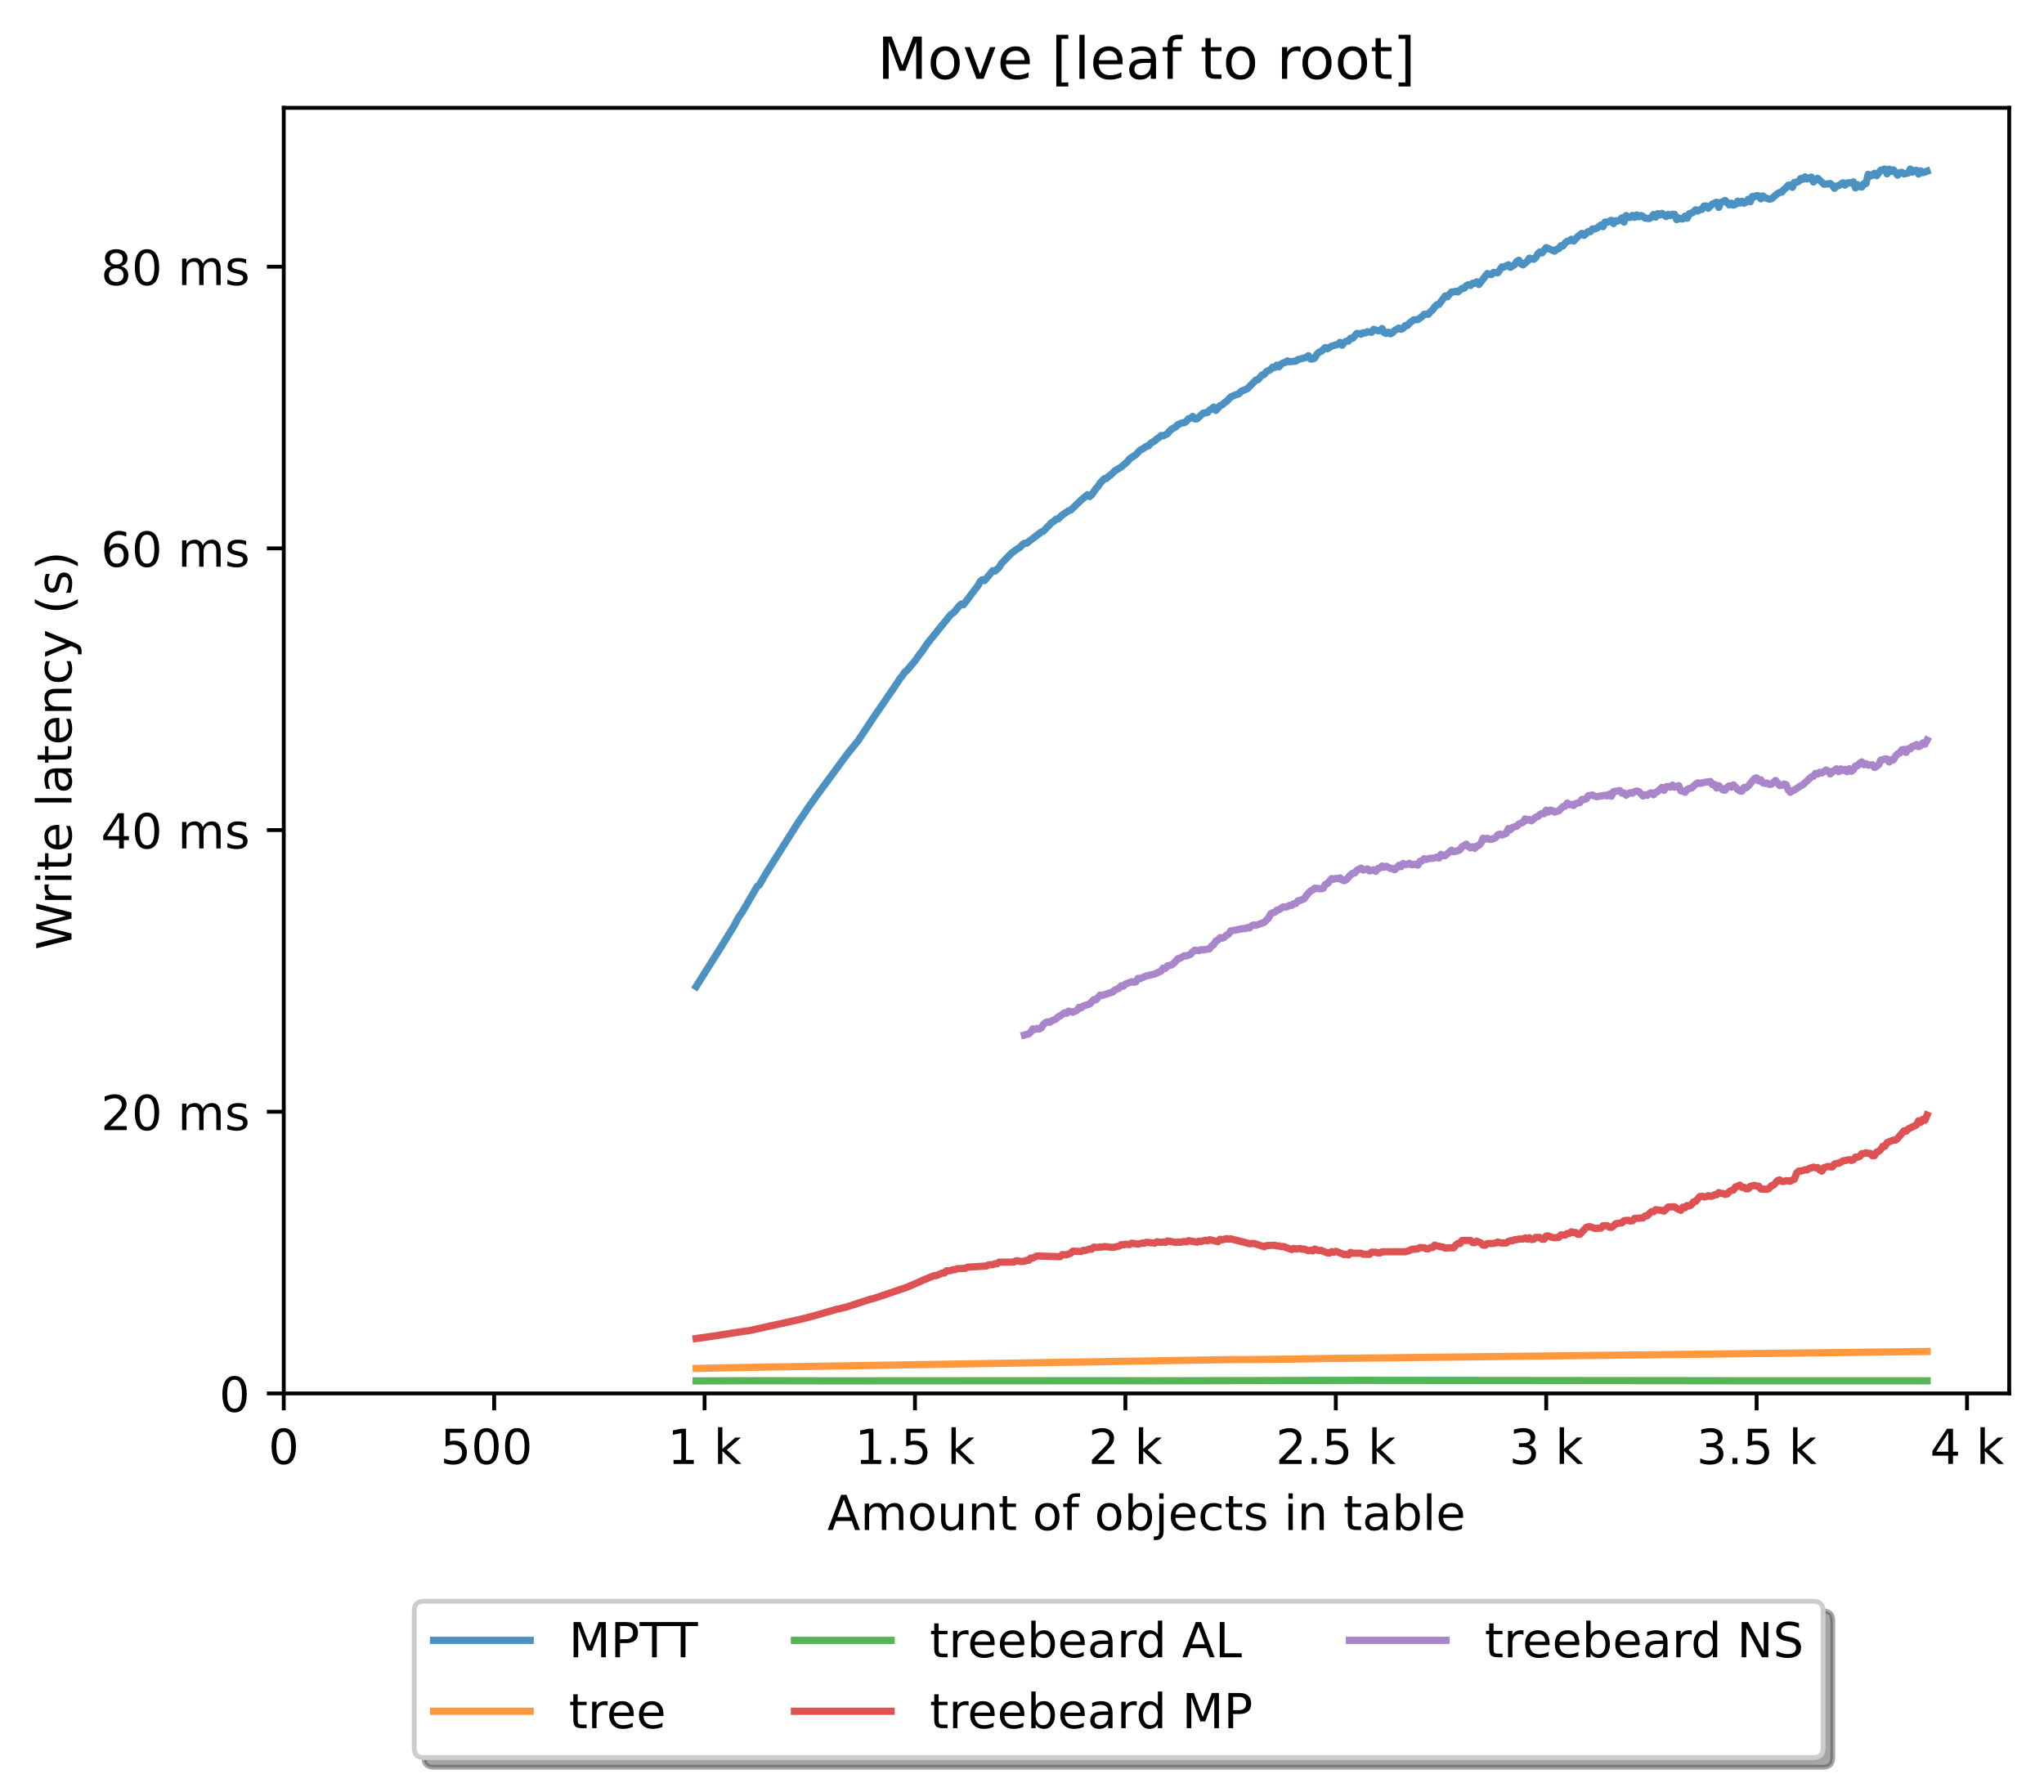<?xml version="1.0" encoding="utf-8" standalone="no"?>
<!DOCTYPE svg PUBLIC "-//W3C//DTD SVG 1.1//EN"
  "http://www.w3.org/Graphics/SVG/1.1/DTD/svg11.dtd">
<!-- Created with matplotlib (https://matplotlib.org/) -->
<svg height="371.002pt" version="1.1" viewBox="0 0 423.051 371.002" width="423.051pt" xmlns="http://www.w3.org/2000/svg" xmlns:xlink="http://www.w3.org/1999/xlink">
 <defs>
  <style type="text/css">*{stroke-linecap:butt;stroke-linejoin:round;}</style>
 </defs>
 <g id="figure_1">
  <g id="patch_1">
   <path d="M 0 371.002 
L 423.051 371.002 
L 423.051 0 
L 0 0 
z
" style="fill:#ffffff;"/>
  </g>
  <g id="axes_1">
   <g id="patch_2">
    <path d="M 58.731 288.43 
L 415.851 288.43 
L 415.851 22.318 
L 58.731 22.318 
z
" style="fill:#ffffff;"/>
   </g>
   <g id="matplotlib.axis_1">
    <g id="xtick_1">
     <g id="line2d_1">
      <defs>
       <path d="M 0 0 
L 0 3.5 
" id="m3a8db19810" style="stroke:#000000;stroke-width:0.8;"/>
      </defs>
      <g>
       <use style="stroke:#000000;stroke-width:0.8;" x="58.731" xlink:href="#m3a8db19810" y="288.43"/>
      </g>
     </g>
     <g id="text_1">
      <!-- 0 -->
      <g transform="translate(55.55 303.029)scale(0.1 -0.1)">
       <defs>
        <path d="M 31.781 66.406 
Q 24.172 66.406 20.328 58.906 
Q 16.5 51.422 16.5 36.375 
Q 16.5 21.391 20.328 13.891 
Q 24.172 6.391 31.781 6.391 
Q 39.453 6.391 43.281 13.891 
Q 47.125 21.391 47.125 36.375 
Q 47.125 51.422 43.281 58.906 
Q 39.453 66.406 31.781 66.406 
z
M 31.781 74.219 
Q 44.047 74.219 50.516 64.516 
Q 56.984 54.828 56.984 36.375 
Q 56.984 17.969 50.516 8.266 
Q 44.047 -1.422 31.781 -1.422 
Q 19.531 -1.422 13.062 8.266 
Q 6.594 17.969 6.594 36.375 
Q 6.594 54.828 13.062 64.516 
Q 19.531 74.219 31.781 74.219 
z
" id="DejaVuSans-48"/>
       </defs>
       <use xlink:href="#DejaVuSans-48"/>
      </g>
     </g>
    </g>
    <g id="xtick_2">
     <g id="line2d_2">
      <g>
       <use style="stroke:#000000;stroke-width:0.8;" x="102.28" xlink:href="#m3a8db19810" y="288.43"/>
      </g>
     </g>
     <g id="text_2">
      <!-- 500  -->
      <g transform="translate(91.147 303.029)scale(0.1 -0.1)">
       <defs>
        <path d="M 10.797 72.906 
L 49.516 72.906 
L 49.516 64.594 
L 19.828 64.594 
L 19.828 46.734 
Q 21.969 47.469 24.109 47.828 
Q 26.266 48.188 28.422 48.188 
Q 40.625 48.188 47.75 41.5 
Q 54.891 34.812 54.891 23.391 
Q 54.891 11.625 47.562 5.094 
Q 40.234 -1.422 26.906 -1.422 
Q 22.312 -1.422 17.547 -0.641 
Q 12.797 0.141 7.719 1.703 
L 7.719 11.625 
Q 12.109 9.234 16.797 8.062 
Q 21.484 6.891 26.703 6.891 
Q 35.156 6.891 40.078 11.328 
Q 45.016 15.766 45.016 23.391 
Q 45.016 31 40.078 35.438 
Q 35.156 39.891 26.703 39.891 
Q 22.75 39.891 18.812 39.016 
Q 14.891 38.141 10.797 36.281 
z
" id="DejaVuSans-53"/>
        <path id="DejaVuSans-32"/>
       </defs>
       <use xlink:href="#DejaVuSans-53"/>
       <use x="63.623" xlink:href="#DejaVuSans-48"/>
       <use x="127.246" xlink:href="#DejaVuSans-48"/>
       <use x="190.869" xlink:href="#DejaVuSans-32"/>
      </g>
     </g>
    </g>
    <g id="xtick_3">
     <g id="line2d_3">
      <g>
       <use style="stroke:#000000;stroke-width:0.8;" x="145.828" xlink:href="#m3a8db19810" y="288.43"/>
      </g>
     </g>
     <g id="text_3">
      <!-- 1 k -->
      <g transform="translate(138.163 303.029)scale(0.1 -0.1)">
       <defs>
        <path d="M 12.406 8.297 
L 28.516 8.297 
L 28.516 63.922 
L 10.984 60.406 
L 10.984 69.391 
L 28.422 72.906 
L 38.281 72.906 
L 38.281 8.297 
L 54.391 8.297 
L 54.391 0 
L 12.406 0 
z
" id="DejaVuSans-49"/>
        <path d="M 9.078 75.984 
L 18.109 75.984 
L 18.109 31.109 
L 44.922 54.688 
L 56.391 54.688 
L 27.391 29.109 
L 57.625 0 
L 45.906 0 
L 18.109 26.703 
L 18.109 0 
L 9.078 0 
z
" id="DejaVuSans-107"/>
       </defs>
       <use xlink:href="#DejaVuSans-49"/>
       <use x="63.623" xlink:href="#DejaVuSans-32"/>
       <use x="95.41" xlink:href="#DejaVuSans-107"/>
      </g>
     </g>
    </g>
    <g id="xtick_4">
     <g id="line2d_4">
      <g>
       <use style="stroke:#000000;stroke-width:0.8;" x="189.377" xlink:href="#m3a8db19810" y="288.43"/>
      </g>
     </g>
     <g id="text_4">
      <!-- 1.5 k -->
      <g transform="translate(176.941 303.029)scale(0.1 -0.1)">
       <defs>
        <path d="M 10.688 12.406 
L 21 12.406 
L 21 0 
L 10.688 0 
z
" id="DejaVuSans-46"/>
       </defs>
       <use xlink:href="#DejaVuSans-49"/>
       <use x="63.623" xlink:href="#DejaVuSans-46"/>
       <use x="95.41" xlink:href="#DejaVuSans-53"/>
       <use x="159.033" xlink:href="#DejaVuSans-32"/>
       <use x="190.82" xlink:href="#DejaVuSans-107"/>
      </g>
     </g>
    </g>
    <g id="xtick_5">
     <g id="line2d_5">
      <g>
       <use style="stroke:#000000;stroke-width:0.8;" x="232.926" xlink:href="#m3a8db19810" y="288.43"/>
      </g>
     </g>
     <g id="text_5">
      <!-- 2 k -->
      <g transform="translate(225.26 303.029)scale(0.1 -0.1)">
       <defs>
        <path d="M 19.188 8.297 
L 53.609 8.297 
L 53.609 0 
L 7.328 0 
L 7.328 8.297 
Q 12.938 14.109 22.625 23.891 
Q 32.328 33.688 34.812 36.531 
Q 39.547 41.844 41.422 45.531 
Q 43.312 49.219 43.312 52.781 
Q 43.312 58.594 39.234 62.25 
Q 35.156 65.922 28.609 65.922 
Q 23.969 65.922 18.812 64.312 
Q 13.672 62.703 7.812 59.422 
L 7.812 69.391 
Q 13.766 71.781 18.938 73 
Q 24.125 74.219 28.422 74.219 
Q 39.75 74.219 46.484 68.547 
Q 53.219 62.891 53.219 53.422 
Q 53.219 48.922 51.531 44.891 
Q 49.859 40.875 45.406 35.406 
Q 44.188 33.984 37.641 27.219 
Q 31.109 20.453 19.188 8.297 
z
" id="DejaVuSans-50"/>
       </defs>
       <use xlink:href="#DejaVuSans-50"/>
       <use x="63.623" xlink:href="#DejaVuSans-32"/>
       <use x="95.41" xlink:href="#DejaVuSans-107"/>
      </g>
     </g>
    </g>
    <g id="xtick_6">
     <g id="line2d_6">
      <g>
       <use style="stroke:#000000;stroke-width:0.8;" x="276.474" xlink:href="#m3a8db19810" y="288.43"/>
      </g>
     </g>
     <g id="text_6">
      <!-- 2.5 k -->
      <g transform="translate(264.038 303.029)scale(0.1 -0.1)">
       <use xlink:href="#DejaVuSans-50"/>
       <use x="63.623" xlink:href="#DejaVuSans-46"/>
       <use x="95.41" xlink:href="#DejaVuSans-53"/>
       <use x="159.033" xlink:href="#DejaVuSans-32"/>
       <use x="190.82" xlink:href="#DejaVuSans-107"/>
      </g>
     </g>
    </g>
    <g id="xtick_7">
     <g id="line2d_7">
      <g>
       <use style="stroke:#000000;stroke-width:0.8;" x="320.023" xlink:href="#m3a8db19810" y="288.43"/>
      </g>
     </g>
     <g id="text_7">
      <!-- 3 k -->
      <g transform="translate(312.357 303.029)scale(0.1 -0.1)">
       <defs>
        <path d="M 40.578 39.312 
Q 47.656 37.797 51.625 33 
Q 55.609 28.219 55.609 21.188 
Q 55.609 10.406 48.188 4.484 
Q 40.766 -1.422 27.094 -1.422 
Q 22.516 -1.422 17.656 -0.516 
Q 12.797 0.391 7.625 2.203 
L 7.625 11.719 
Q 11.719 9.328 16.594 8.109 
Q 21.484 6.891 26.812 6.891 
Q 36.078 6.891 40.938 10.547 
Q 45.797 14.203 45.797 21.188 
Q 45.797 27.641 41.281 31.266 
Q 36.766 34.906 28.719 34.906 
L 20.219 34.906 
L 20.219 43.016 
L 29.109 43.016 
Q 36.375 43.016 40.234 45.922 
Q 44.094 48.828 44.094 54.297 
Q 44.094 59.906 40.109 62.906 
Q 36.141 65.922 28.719 65.922 
Q 24.656 65.922 20.016 65.031 
Q 15.375 64.156 9.812 62.312 
L 9.812 71.094 
Q 15.438 72.656 20.344 73.438 
Q 25.25 74.219 29.594 74.219 
Q 40.828 74.219 47.359 69.109 
Q 53.906 64.016 53.906 55.328 
Q 53.906 49.266 50.438 45.094 
Q 46.969 40.922 40.578 39.312 
z
" id="DejaVuSans-51"/>
       </defs>
       <use xlink:href="#DejaVuSans-51"/>
       <use x="63.623" xlink:href="#DejaVuSans-32"/>
       <use x="95.41" xlink:href="#DejaVuSans-107"/>
      </g>
     </g>
    </g>
    <g id="xtick_8">
     <g id="line2d_8">
      <g>
       <use style="stroke:#000000;stroke-width:0.8;" x="363.571" xlink:href="#m3a8db19810" y="288.43"/>
      </g>
     </g>
     <g id="text_8">
      <!-- 3.5 k -->
      <g transform="translate(351.135 303.029)scale(0.1 -0.1)">
       <use xlink:href="#DejaVuSans-51"/>
       <use x="63.623" xlink:href="#DejaVuSans-46"/>
       <use x="95.41" xlink:href="#DejaVuSans-53"/>
       <use x="159.033" xlink:href="#DejaVuSans-32"/>
       <use x="190.82" xlink:href="#DejaVuSans-107"/>
      </g>
     </g>
    </g>
    <g id="xtick_9">
     <g id="line2d_9">
      <g>
       <use style="stroke:#000000;stroke-width:0.8;" x="407.12" xlink:href="#m3a8db19810" y="288.43"/>
      </g>
     </g>
     <g id="text_9">
      <!-- 4 k -->
      <g transform="translate(399.454 303.029)scale(0.1 -0.1)">
       <defs>
        <path d="M 37.797 64.312 
L 12.891 25.391 
L 37.797 25.391 
z
M 35.203 72.906 
L 47.609 72.906 
L 47.609 25.391 
L 58.016 25.391 
L 58.016 17.188 
L 47.609 17.188 
L 47.609 0 
L 37.797 0 
L 37.797 17.188 
L 4.891 17.188 
L 4.891 26.703 
z
" id="DejaVuSans-52"/>
       </defs>
       <use xlink:href="#DejaVuSans-52"/>
       <use x="63.623" xlink:href="#DejaVuSans-32"/>
       <use x="95.41" xlink:href="#DejaVuSans-107"/>
      </g>
     </g>
    </g>
    <g id="text_10">
     <!-- Amount of objects in table -->
     <g transform="translate(171.233 316.707)scale(0.1 -0.1)">
      <defs>
       <path d="M 34.188 63.188 
L 20.797 26.906 
L 47.609 26.906 
z
M 28.609 72.906 
L 39.797 72.906 
L 67.578 0 
L 57.328 0 
L 50.688 18.703 
L 17.828 18.703 
L 11.188 0 
L 0.781 0 
z
" id="DejaVuSans-65"/>
       <path d="M 52 44.188 
Q 55.375 50.25 60.062 53.125 
Q 64.75 56 71.094 56 
Q 79.641 56 84.281 50.016 
Q 88.922 44.047 88.922 33.016 
L 88.922 0 
L 79.891 0 
L 79.891 32.719 
Q 79.891 40.578 77.094 44.375 
Q 74.312 48.188 68.609 48.188 
Q 61.625 48.188 57.562 43.547 
Q 53.516 38.922 53.516 30.906 
L 53.516 0 
L 44.484 0 
L 44.484 32.719 
Q 44.484 40.625 41.703 44.406 
Q 38.922 48.188 33.109 48.188 
Q 26.219 48.188 22.156 43.531 
Q 18.109 38.875 18.109 30.906 
L 18.109 0 
L 9.078 0 
L 9.078 54.688 
L 18.109 54.688 
L 18.109 46.188 
Q 21.188 51.219 25.484 53.609 
Q 29.781 56 35.688 56 
Q 41.656 56 45.828 52.969 
Q 50 49.953 52 44.188 
z
" id="DejaVuSans-109"/>
       <path d="M 30.609 48.391 
Q 23.391 48.391 19.188 42.75 
Q 14.984 37.109 14.984 27.297 
Q 14.984 17.484 19.156 11.844 
Q 23.344 6.203 30.609 6.203 
Q 37.797 6.203 41.984 11.859 
Q 46.188 17.531 46.188 27.297 
Q 46.188 37.016 41.984 42.703 
Q 37.797 48.391 30.609 48.391 
z
M 30.609 56 
Q 42.328 56 49.016 48.375 
Q 55.719 40.766 55.719 27.297 
Q 55.719 13.875 49.016 6.219 
Q 42.328 -1.422 30.609 -1.422 
Q 18.844 -1.422 12.172 6.219 
Q 5.516 13.875 5.516 27.297 
Q 5.516 40.766 12.172 48.375 
Q 18.844 56 30.609 56 
z
" id="DejaVuSans-111"/>
       <path d="M 8.5 21.578 
L 8.5 54.688 
L 17.484 54.688 
L 17.484 21.922 
Q 17.484 14.156 20.5 10.266 
Q 23.531 6.391 29.594 6.391 
Q 36.859 6.391 41.078 11.031 
Q 45.312 15.672 45.312 23.688 
L 45.312 54.688 
L 54.297 54.688 
L 54.297 0 
L 45.312 0 
L 45.312 8.406 
Q 42.047 3.422 37.719 1 
Q 33.406 -1.422 27.688 -1.422 
Q 18.266 -1.422 13.375 4.438 
Q 8.5 10.297 8.5 21.578 
z
M 31.109 56 
z
" id="DejaVuSans-117"/>
       <path d="M 54.891 33.016 
L 54.891 0 
L 45.906 0 
L 45.906 32.719 
Q 45.906 40.484 42.875 44.328 
Q 39.844 48.188 33.797 48.188 
Q 26.516 48.188 22.312 43.547 
Q 18.109 38.922 18.109 30.906 
L 18.109 0 
L 9.078 0 
L 9.078 54.688 
L 18.109 54.688 
L 18.109 46.188 
Q 21.344 51.125 25.703 53.562 
Q 30.078 56 35.797 56 
Q 45.219 56 50.047 50.172 
Q 54.891 44.344 54.891 33.016 
z
" id="DejaVuSans-110"/>
       <path d="M 18.312 70.219 
L 18.312 54.688 
L 36.812 54.688 
L 36.812 47.703 
L 18.312 47.703 
L 18.312 18.016 
Q 18.312 11.328 20.141 9.422 
Q 21.969 7.516 27.594 7.516 
L 36.812 7.516 
L 36.812 0 
L 27.594 0 
Q 17.188 0 13.234 3.875 
Q 9.281 7.766 9.281 18.016 
L 9.281 47.703 
L 2.688 47.703 
L 2.688 54.688 
L 9.281 54.688 
L 9.281 70.219 
z
" id="DejaVuSans-116"/>
       <path d="M 37.109 75.984 
L 37.109 68.5 
L 28.516 68.5 
Q 23.688 68.5 21.797 66.547 
Q 19.922 64.594 19.922 59.516 
L 19.922 54.688 
L 34.719 54.688 
L 34.719 47.703 
L 19.922 47.703 
L 19.922 0 
L 10.891 0 
L 10.891 47.703 
L 2.297 47.703 
L 2.297 54.688 
L 10.891 54.688 
L 10.891 58.5 
Q 10.891 67.625 15.141 71.797 
Q 19.391 75.984 28.609 75.984 
z
" id="DejaVuSans-102"/>
       <path d="M 48.688 27.297 
Q 48.688 37.203 44.609 42.844 
Q 40.531 48.484 33.406 48.484 
Q 26.266 48.484 22.188 42.844 
Q 18.109 37.203 18.109 27.297 
Q 18.109 17.391 22.188 11.75 
Q 26.266 6.109 33.406 6.109 
Q 40.531 6.109 44.609 11.75 
Q 48.688 17.391 48.688 27.297 
z
M 18.109 46.391 
Q 20.953 51.266 25.266 53.625 
Q 29.594 56 35.594 56 
Q 45.562 56 51.781 48.094 
Q 58.016 40.188 58.016 27.297 
Q 58.016 14.406 51.781 6.484 
Q 45.562 -1.422 35.594 -1.422 
Q 29.594 -1.422 25.266 0.953 
Q 20.953 3.328 18.109 8.203 
L 18.109 0 
L 9.078 0 
L 9.078 75.984 
L 18.109 75.984 
z
" id="DejaVuSans-98"/>
       <path d="M 9.422 54.688 
L 18.406 54.688 
L 18.406 -0.984 
Q 18.406 -11.422 14.422 -16.109 
Q 10.453 -20.797 1.609 -20.797 
L -1.812 -20.797 
L -1.812 -13.188 
L 0.594 -13.188 
Q 5.719 -13.188 7.562 -10.812 
Q 9.422 -8.453 9.422 -0.984 
z
M 9.422 75.984 
L 18.406 75.984 
L 18.406 64.594 
L 9.422 64.594 
z
" id="DejaVuSans-106"/>
       <path d="M 56.203 29.594 
L 56.203 25.203 
L 14.891 25.203 
Q 15.484 15.922 20.484 11.062 
Q 25.484 6.203 34.422 6.203 
Q 39.594 6.203 44.453 7.469 
Q 49.312 8.734 54.109 11.281 
L 54.109 2.781 
Q 49.266 0.734 44.188 -0.344 
Q 39.109 -1.422 33.891 -1.422 
Q 20.797 -1.422 13.156 6.188 
Q 5.516 13.812 5.516 26.812 
Q 5.516 40.234 12.766 48.109 
Q 20.016 56 32.328 56 
Q 43.359 56 49.781 48.891 
Q 56.203 41.797 56.203 29.594 
z
M 47.219 32.234 
Q 47.125 39.594 43.094 43.984 
Q 39.062 48.391 32.422 48.391 
Q 24.906 48.391 20.391 44.141 
Q 15.875 39.891 15.188 32.172 
z
" id="DejaVuSans-101"/>
       <path d="M 48.781 52.594 
L 48.781 44.188 
Q 44.969 46.297 41.141 47.344 
Q 37.312 48.391 33.406 48.391 
Q 24.656 48.391 19.812 42.844 
Q 14.984 37.312 14.984 27.297 
Q 14.984 17.281 19.812 11.734 
Q 24.656 6.203 33.406 6.203 
Q 37.312 6.203 41.141 7.25 
Q 44.969 8.297 48.781 10.406 
L 48.781 2.094 
Q 45.016 0.344 40.984 -0.531 
Q 36.969 -1.422 32.422 -1.422 
Q 20.062 -1.422 12.781 6.344 
Q 5.516 14.109 5.516 27.297 
Q 5.516 40.672 12.859 48.328 
Q 20.219 56 33.016 56 
Q 37.156 56 41.109 55.141 
Q 45.062 54.297 48.781 52.594 
z
" id="DejaVuSans-99"/>
       <path d="M 44.281 53.078 
L 44.281 44.578 
Q 40.484 46.531 36.375 47.5 
Q 32.281 48.484 27.875 48.484 
Q 21.188 48.484 17.844 46.438 
Q 14.5 44.391 14.5 40.281 
Q 14.5 37.156 16.891 35.375 
Q 19.281 33.594 26.516 31.984 
L 29.594 31.297 
Q 39.156 29.25 43.188 25.516 
Q 47.219 21.781 47.219 15.094 
Q 47.219 7.469 41.188 3.016 
Q 35.156 -1.422 24.609 -1.422 
Q 20.219 -1.422 15.453 -0.562 
Q 10.688 0.297 5.422 2 
L 5.422 11.281 
Q 10.406 8.688 15.234 7.391 
Q 20.062 6.109 24.812 6.109 
Q 31.156 6.109 34.562 8.281 
Q 37.984 10.453 37.984 14.406 
Q 37.984 18.062 35.516 20.016 
Q 33.062 21.969 24.703 23.781 
L 21.578 24.516 
Q 13.234 26.266 9.516 29.906 
Q 5.812 33.547 5.812 39.891 
Q 5.812 47.609 11.281 51.797 
Q 16.75 56 26.812 56 
Q 31.781 56 36.172 55.266 
Q 40.578 54.547 44.281 53.078 
z
" id="DejaVuSans-115"/>
       <path d="M 9.422 54.688 
L 18.406 54.688 
L 18.406 0 
L 9.422 0 
z
M 9.422 75.984 
L 18.406 75.984 
L 18.406 64.594 
L 9.422 64.594 
z
" id="DejaVuSans-105"/>
       <path d="M 34.281 27.484 
Q 23.391 27.484 19.188 25 
Q 14.984 22.516 14.984 16.5 
Q 14.984 11.719 18.141 8.906 
Q 21.297 6.109 26.703 6.109 
Q 34.188 6.109 38.703 11.406 
Q 43.219 16.703 43.219 25.484 
L 43.219 27.484 
z
M 52.203 31.203 
L 52.203 0 
L 43.219 0 
L 43.219 8.297 
Q 40.141 3.328 35.547 0.953 
Q 30.953 -1.422 24.312 -1.422 
Q 15.922 -1.422 10.953 3.297 
Q 6 8.016 6 15.922 
Q 6 25.141 12.172 29.828 
Q 18.359 34.516 30.609 34.516 
L 43.219 34.516 
L 43.219 35.406 
Q 43.219 41.609 39.141 45 
Q 35.062 48.391 27.688 48.391 
Q 23 48.391 18.547 47.266 
Q 14.109 46.141 10.016 43.891 
L 10.016 52.203 
Q 14.938 54.109 19.578 55.047 
Q 24.219 56 28.609 56 
Q 40.484 56 46.344 49.844 
Q 52.203 43.703 52.203 31.203 
z
" id="DejaVuSans-97"/>
       <path d="M 9.422 75.984 
L 18.406 75.984 
L 18.406 0 
L 9.422 0 
z
" id="DejaVuSans-108"/>
      </defs>
      <use xlink:href="#DejaVuSans-65"/>
      <use x="68.408" xlink:href="#DejaVuSans-109"/>
      <use x="165.82" xlink:href="#DejaVuSans-111"/>
      <use x="227.002" xlink:href="#DejaVuSans-117"/>
      <use x="290.381" xlink:href="#DejaVuSans-110"/>
      <use x="353.76" xlink:href="#DejaVuSans-116"/>
      <use x="392.969" xlink:href="#DejaVuSans-32"/>
      <use x="424.756" xlink:href="#DejaVuSans-111"/>
      <use x="485.938" xlink:href="#DejaVuSans-102"/>
      <use x="521.143" xlink:href="#DejaVuSans-32"/>
      <use x="552.93" xlink:href="#DejaVuSans-111"/>
      <use x="614.111" xlink:href="#DejaVuSans-98"/>
      <use x="677.588" xlink:href="#DejaVuSans-106"/>
      <use x="705.371" xlink:href="#DejaVuSans-101"/>
      <use x="766.895" xlink:href="#DejaVuSans-99"/>
      <use x="821.875" xlink:href="#DejaVuSans-116"/>
      <use x="861.084" xlink:href="#DejaVuSans-115"/>
      <use x="913.184" xlink:href="#DejaVuSans-32"/>
      <use x="944.971" xlink:href="#DejaVuSans-105"/>
      <use x="972.754" xlink:href="#DejaVuSans-110"/>
      <use x="1036.133" xlink:href="#DejaVuSans-32"/>
      <use x="1067.92" xlink:href="#DejaVuSans-116"/>
      <use x="1107.129" xlink:href="#DejaVuSans-97"/>
      <use x="1168.408" xlink:href="#DejaVuSans-98"/>
      <use x="1231.885" xlink:href="#DejaVuSans-108"/>
      <use x="1259.668" xlink:href="#DejaVuSans-101"/>
     </g>
    </g>
   </g>
   <g id="matplotlib.axis_2">
    <g id="ytick_1">
     <g id="line2d_10">
      <defs>
       <path d="M 0 0 
L -3.5 0 
" id="m3208dc8318" style="stroke:#000000;stroke-width:0.8;"/>
      </defs>
      <g>
       <use style="stroke:#000000;stroke-width:0.8;" x="58.731" xlink:href="#m3208dc8318" y="288.43"/>
      </g>
     </g>
     <g id="text_11">
      <!-- 0 -->
      <g transform="translate(45.369 292.229)scale(0.1 -0.1)">
       <use xlink:href="#DejaVuSans-48"/>
      </g>
     </g>
    </g>
    <g id="ytick_2">
     <g id="line2d_11">
      <g>
       <use style="stroke:#000000;stroke-width:0.8;" x="58.731" xlink:href="#m3208dc8318" y="230.123"/>
      </g>
     </g>
     <g id="text_12">
      <!-- 20 ms -->
      <g transform="translate(20.878 233.923)scale(0.1 -0.1)">
       <use xlink:href="#DejaVuSans-50"/>
       <use x="63.623" xlink:href="#DejaVuSans-48"/>
       <use x="127.246" xlink:href="#DejaVuSans-32"/>
       <use x="159.033" xlink:href="#DejaVuSans-109"/>
       <use x="256.445" xlink:href="#DejaVuSans-115"/>
      </g>
     </g>
    </g>
    <g id="ytick_3">
     <g id="line2d_12">
      <g>
       <use style="stroke:#000000;stroke-width:0.8;" x="58.731" xlink:href="#m3208dc8318" y="171.817"/>
      </g>
     </g>
     <g id="text_13">
      <!-- 40 ms -->
      <g transform="translate(20.878 175.616)scale(0.1 -0.1)">
       <use xlink:href="#DejaVuSans-52"/>
       <use x="63.623" xlink:href="#DejaVuSans-48"/>
       <use x="127.246" xlink:href="#DejaVuSans-32"/>
       <use x="159.033" xlink:href="#DejaVuSans-109"/>
       <use x="256.445" xlink:href="#DejaVuSans-115"/>
      </g>
     </g>
    </g>
    <g id="ytick_4">
     <g id="line2d_13">
      <g>
       <use style="stroke:#000000;stroke-width:0.8;" x="58.731" xlink:href="#m3208dc8318" y="113.51"/>
      </g>
     </g>
     <g id="text_14">
      <!-- 60 ms -->
      <g transform="translate(20.878 117.309)scale(0.1 -0.1)">
       <defs>
        <path d="M 33.016 40.375 
Q 26.375 40.375 22.484 35.828 
Q 18.609 31.297 18.609 23.391 
Q 18.609 15.531 22.484 10.953 
Q 26.375 6.391 33.016 6.391 
Q 39.656 6.391 43.531 10.953 
Q 47.406 15.531 47.406 23.391 
Q 47.406 31.297 43.531 35.828 
Q 39.656 40.375 33.016 40.375 
z
M 52.594 71.297 
L 52.594 62.312 
Q 48.875 64.062 45.094 64.984 
Q 41.312 65.922 37.594 65.922 
Q 27.828 65.922 22.672 59.328 
Q 17.531 52.734 16.797 39.406 
Q 19.672 43.656 24.016 45.922 
Q 28.375 48.188 33.594 48.188 
Q 44.578 48.188 50.953 41.516 
Q 57.328 34.859 57.328 23.391 
Q 57.328 12.156 50.688 5.359 
Q 44.047 -1.422 33.016 -1.422 
Q 20.359 -1.422 13.672 8.266 
Q 6.984 17.969 6.984 36.375 
Q 6.984 53.656 15.188 63.938 
Q 23.391 74.219 37.203 74.219 
Q 40.922 74.219 44.703 73.484 
Q 48.484 72.75 52.594 71.297 
z
" id="DejaVuSans-54"/>
       </defs>
       <use xlink:href="#DejaVuSans-54"/>
       <use x="63.623" xlink:href="#DejaVuSans-48"/>
       <use x="127.246" xlink:href="#DejaVuSans-32"/>
       <use x="159.033" xlink:href="#DejaVuSans-109"/>
       <use x="256.445" xlink:href="#DejaVuSans-115"/>
      </g>
     </g>
    </g>
    <g id="ytick_5">
     <g id="line2d_14">
      <g>
       <use style="stroke:#000000;stroke-width:0.8;" x="58.731" xlink:href="#m3208dc8318" y="55.203"/>
      </g>
     </g>
     <g id="text_15">
      <!-- 80 ms -->
      <g transform="translate(20.878 59.002)scale(0.1 -0.1)">
       <defs>
        <path d="M 31.781 34.625 
Q 24.75 34.625 20.719 30.859 
Q 16.703 27.094 16.703 20.516 
Q 16.703 13.922 20.719 10.156 
Q 24.75 6.391 31.781 6.391 
Q 38.812 6.391 42.859 10.172 
Q 46.922 13.969 46.922 20.516 
Q 46.922 27.094 42.891 30.859 
Q 38.875 34.625 31.781 34.625 
z
M 21.922 38.812 
Q 15.578 40.375 12.031 44.719 
Q 8.5 49.078 8.5 55.328 
Q 8.5 64.062 14.719 69.141 
Q 20.953 74.219 31.781 74.219 
Q 42.672 74.219 48.875 69.141 
Q 55.078 64.062 55.078 55.328 
Q 55.078 49.078 51.531 44.719 
Q 48 40.375 41.703 38.812 
Q 48.828 37.156 52.797 32.312 
Q 56.781 27.484 56.781 20.516 
Q 56.781 9.906 50.312 4.234 
Q 43.844 -1.422 31.781 -1.422 
Q 19.734 -1.422 13.25 4.234 
Q 6.781 9.906 6.781 20.516 
Q 6.781 27.484 10.781 32.312 
Q 14.797 37.156 21.922 38.812 
z
M 18.312 54.391 
Q 18.312 48.734 21.844 45.562 
Q 25.391 42.391 31.781 42.391 
Q 38.141 42.391 41.719 45.562 
Q 45.312 48.734 45.312 54.391 
Q 45.312 60.062 41.719 63.234 
Q 38.141 66.406 31.781 66.406 
Q 25.391 66.406 21.844 63.234 
Q 18.312 60.062 18.312 54.391 
z
" id="DejaVuSans-56"/>
       </defs>
       <use xlink:href="#DejaVuSans-56"/>
       <use x="63.623" xlink:href="#DejaVuSans-48"/>
       <use x="127.246" xlink:href="#DejaVuSans-32"/>
       <use x="159.033" xlink:href="#DejaVuSans-109"/>
       <use x="256.445" xlink:href="#DejaVuSans-115"/>
      </g>
     </g>
    </g>
    <g id="text_16">
     <!-- Write latency (s) -->
     <g transform="translate(14.798 196.626)rotate(-90)scale(0.1 -0.1)">
      <defs>
       <path d="M 3.328 72.906 
L 13.281 72.906 
L 28.609 11.281 
L 43.891 72.906 
L 54.984 72.906 
L 70.312 11.281 
L 85.594 72.906 
L 95.609 72.906 
L 77.297 0 
L 64.891 0 
L 49.516 63.281 
L 33.984 0 
L 21.578 0 
z
" id="DejaVuSans-87"/>
       <path d="M 41.109 46.297 
Q 39.594 47.172 37.812 47.578 
Q 36.031 48 33.891 48 
Q 26.266 48 22.188 43.047 
Q 18.109 38.094 18.109 28.812 
L 18.109 0 
L 9.078 0 
L 9.078 54.688 
L 18.109 54.688 
L 18.109 46.188 
Q 20.953 51.172 25.484 53.578 
Q 30.031 56 36.531 56 
Q 37.453 56 38.578 55.875 
Q 39.703 55.766 41.062 55.516 
z
" id="DejaVuSans-114"/>
       <path d="M 32.172 -5.078 
Q 28.375 -14.844 24.75 -17.812 
Q 21.141 -20.797 15.094 -20.797 
L 7.906 -20.797 
L 7.906 -13.281 
L 13.188 -13.281 
Q 16.891 -13.281 18.938 -11.516 
Q 21 -9.766 23.484 -3.219 
L 25.094 0.875 
L 2.984 54.688 
L 12.5 54.688 
L 29.594 11.922 
L 46.688 54.688 
L 56.203 54.688 
z
" id="DejaVuSans-121"/>
       <path d="M 31 75.875 
Q 24.469 64.656 21.281 53.656 
Q 18.109 42.672 18.109 31.391 
Q 18.109 20.125 21.312 9.062 
Q 24.516 -2 31 -13.188 
L 23.188 -13.188 
Q 15.875 -1.703 12.234 9.375 
Q 8.594 20.453 8.594 31.391 
Q 8.594 42.281 12.203 53.312 
Q 15.828 64.359 23.188 75.875 
z
" id="DejaVuSans-40"/>
       <path d="M 8.016 75.875 
L 15.828 75.875 
Q 23.141 64.359 26.781 53.312 
Q 30.422 42.281 30.422 31.391 
Q 30.422 20.453 26.781 9.375 
Q 23.141 -1.703 15.828 -13.188 
L 8.016 -13.188 
Q 14.5 -2 17.703 9.062 
Q 20.906 20.125 20.906 31.391 
Q 20.906 42.672 17.703 53.656 
Q 14.5 64.656 8.016 75.875 
z
" id="DejaVuSans-41"/>
      </defs>
      <use xlink:href="#DejaVuSans-87"/>
      <use x="94.377" xlink:href="#DejaVuSans-114"/>
      <use x="135.49" xlink:href="#DejaVuSans-105"/>
      <use x="163.273" xlink:href="#DejaVuSans-116"/>
      <use x="202.482" xlink:href="#DejaVuSans-101"/>
      <use x="264.006" xlink:href="#DejaVuSans-32"/>
      <use x="295.793" xlink:href="#DejaVuSans-108"/>
      <use x="323.576" xlink:href="#DejaVuSans-97"/>
      <use x="384.855" xlink:href="#DejaVuSans-116"/>
      <use x="424.064" xlink:href="#DejaVuSans-101"/>
      <use x="485.588" xlink:href="#DejaVuSans-110"/>
      <use x="548.967" xlink:href="#DejaVuSans-99"/>
      <use x="603.947" xlink:href="#DejaVuSans-121"/>
      <use x="663.127" xlink:href="#DejaVuSans-32"/>
      <use x="694.914" xlink:href="#DejaVuSans-40"/>
      <use x="733.928" xlink:href="#DejaVuSans-115"/>
      <use x="786.027" xlink:href="#DejaVuSans-41"/>
     </g>
    </g>
   </g>
   <g id="line2d_15">
    <path clip-path="url(#p5ffe4d07ba)" d="M 144.086 204.197 
L 148.877 196.596 
L 151.925 191.644 
L 152.796 189.991 
L 153.667 188.726 
L 156.716 183.478 
L 157.151 183.192 
L 158.457 180.922 
L 165.425 169.892 
L 166.296 168.663 
L 167.167 167.312 
L 168.909 164.857 
L 175.441 155.978 
L 177.619 153.298 
L 180.667 148.697 
L 185.022 142.352 
L 186.329 140.379 
L 186.764 139.863 
L 187.2 139.172 
L 187.635 138.855 
L 189.377 136.8 
L 190.248 135.553 
L 190.683 135.049 
L 191.99 133.125 
L 196.78 127.2 
L 197.216 126.93 
L 197.651 126.496 
L 198.522 125.45 
L 198.958 125.026 
L 199.393 125.191 
L 202.442 121.177 
L 202.877 120.351 
L 203.312 119.996 
L 203.748 120.193 
L 205.49 118.106 
L 205.925 118.222 
L 206.796 117.439 
L 207.232 116.682 
L 209.409 114.444 
L 210.28 113.822 
L 211.151 113.246 
L 211.587 112.759 
L 212.022 112.452 
L 212.458 112.462 
L 214.635 110.785 
L 215.506 110.132 
L 215.942 109.961 
L 217.684 108.149 
L 218.119 107.905 
L 218.554 107.467 
L 218.99 107.432 
L 219.861 106.602 
L 221.167 105.72 
L 221.603 105.586 
L 223.78 103.502 
L 225.087 102.395 
L 225.522 102.79 
L 225.958 102.411 
L 226.829 101.129 
L 227.264 100.695 
L 227.7 99.986 
L 228.571 99.076 
L 229.006 99.049 
L 229.442 98.591 
L 229.877 98.315 
L 230.748 97.456 
L 232.055 96.671 
L 233.361 95.542 
L 233.796 94.972 
L 234.667 94.406 
L 235.103 94.106 
L 235.974 93.169 
L 236.409 92.979 
L 237.28 92.375 
L 237.716 92.281 
L 238.151 91.765 
L 239.022 91.237 
L 239.458 90.815 
L 239.893 90.566 
L 240.329 90.144 
L 240.764 90.217 
L 241.635 89.771 
L 242.071 89.204 
L 242.506 88.829 
L 243.377 88.33 
L 243.813 87.876 
L 244.684 87.528 
L 245.119 87.498 
L 245.555 87.191 
L 245.99 86.664 
L 246.426 86.586 
L 246.861 86.201 
L 247.297 86.725 
L 247.732 86.7 
L 249.038 85.52 
L 249.909 85.378 
L 250.345 84.883 
L 250.78 84.645 
L 251.216 84.256 
L 251.651 84.957 
L 252.522 83.961 
L 252.958 83.81 
L 253.393 83.358 
L 253.829 83.125 
L 254.7 82.199 
L 255.571 81.791 
L 256.442 81.498 
L 256.877 80.994 
L 258.184 80.451 
L 259.926 78.672 
L 260.361 78.592 
L 261.232 77.601 
L 261.668 77.488 
L 262.103 76.94 
L 262.974 76.488 
L 263.41 75.991 
L 263.845 76.062 
L 264.28 75.576 
L 264.716 75.924 
L 265.151 75.377 
L 265.587 75.121 
L 266.022 75.027 
L 266.458 74.708 
L 266.893 74.88 
L 268.2 74.754 
L 268.635 74.425 
L 270.377 73.983 
L 270.813 73.623 
L 271.248 74.315 
L 271.684 74.315 
L 272.119 74.103 
L 272.555 73.318 
L 272.99 72.904 
L 273.426 72.738 
L 274.297 71.943 
L 274.732 72.183 
L 275.603 71.659 
L 276.91 71.273 
L 277.345 70.861 
L 277.781 71.459 
L 278.216 70.87 
L 278.651 70.619 
L 279.087 70.605 
L 279.522 70.03 
L 279.958 70.032 
L 280.829 69.027 
L 281.264 69.034 
L 281.7 69.181 
L 282.135 68.886 
L 282.571 68.913 
L 283.006 68.679 
L 283.877 68.78 
L 284.313 68.178 
L 285.184 68.468 
L 285.619 68.424 
L 286.055 68.005 
L 286.49 68.85 
L 286.926 69.02 
L 287.361 68.759 
L 287.797 69.092 
L 288.232 68.839 
L 288.668 68.392 
L 289.539 67.908 
L 289.974 68.158 
L 290.41 67.941 
L 290.845 67.392 
L 291.281 67.39 
L 291.716 66.889 
L 292.587 66.206 
L 293.458 66.152 
L 294.329 65.521 
L 294.764 65.059 
L 295.635 65.036 
L 296.071 64.504 
L 296.506 64.174 
L 296.942 63.528 
L 297.377 63.081 
L 297.813 63.009 
L 299.119 61.259 
L 299.555 61.436 
L 300.426 60.431 
L 300.861 60.437 
L 301.297 60.281 
L 301.732 60.427 
L 302.603 59.705 
L 303.039 59.648 
L 303.474 59.148 
L 303.91 58.928 
L 304.345 59.097 
L 304.781 58.635 
L 305.216 58.645 
L 305.652 58.336 
L 306.087 58.897 
L 307.829 56.624 
L 308.265 56.796 
L 308.7 56.833 
L 309.135 56.39 
L 310.006 56.463 
L 310.877 55.228 
L 311.313 55.262 
L 312.184 54.81 
L 312.619 55.332 
L 313.49 54.774 
L 313.926 54.122 
L 314.361 53.872 
L 314.797 54.592 
L 315.232 54.829 
L 316.103 54.088 
L 316.539 53.434 
L 317.41 53.678 
L 317.845 53.328 
L 318.281 52.547 
L 318.716 52.145 
L 319.152 52.363 
L 320.023 51.254 
L 321.329 51.817 
L 321.765 51.987 
L 322.2 51.598 
L 322.636 51.454 
L 323.071 50.856 
L 323.507 50.894 
L 323.942 50.293 
L 324.377 49.921 
L 324.813 49.873 
L 325.248 49.517 
L 325.684 49.909 
L 326.555 48.983 
L 327.426 48.308 
L 327.861 48.723 
L 328.732 47.927 
L 329.168 47.951 
L 329.603 47.386 
L 330.039 47.394 
L 330.474 47.241 
L 331.345 46.581 
L 331.781 46.919 
L 332.216 45.955 
L 332.652 46.012 
L 333.523 45.603 
L 333.958 46.282 
L 334.394 45.7 
L 334.829 45.75 
L 335.265 45.521 
L 335.7 45.087 
L 336.136 45.971 
L 336.571 44.611 
L 337.007 45.015 
L 337.442 44.995 
L 337.878 44.591 
L 338.313 44.985 
L 338.749 44.495 
L 339.184 44.872 
L 339.619 44.604 
L 340.055 44.803 
L 340.49 45.153 
L 341.361 45.251 
L 341.797 44.968 
L 342.232 44.409 
L 342.668 44.951 
L 343.103 44.233 
L 343.539 44.493 
L 343.974 44.172 
L 344.845 44.82 
L 345.281 44.367 
L 345.716 44.612 
L 346.152 44.349 
L 346.587 44.351 
L 347.023 45.462 
L 347.458 45.116 
L 347.894 45.311 
L 348.329 45.309 
L 348.765 44.743 
L 349.2 45.17 
L 349.636 44.244 
L 350.071 44.138 
L 350.507 43.873 
L 350.942 43.423 
L 351.378 43.672 
L 351.813 43.42 
L 352.249 43.343 
L 352.684 42.648 
L 353.12 42.633 
L 353.555 43.103 
L 354.426 42.22 
L 355.297 41.857 
L 355.732 42.925 
L 356.168 41.888 
L 356.603 41.757 
L 357.039 41.489 
L 357.91 42.41 
L 358.345 42.058 
L 358.781 42.455 
L 359.216 42.285 
L 359.652 41.64 
L 360.087 42.048 
L 360.523 41.663 
L 360.958 42.055 
L 361.394 41.826 
L 361.829 41.257 
L 362.265 41.753 
L 362.7 40.653 
L 363.136 40.73 
L 363.571 40.499 
L 364.007 40.539 
L 364.442 41.162 
L 364.878 40.558 
L 365.313 40.922 
L 366.184 41.221 
L 366.62 41.159 
L 367.926 40.049 
L 368.362 39.843 
L 368.797 39.767 
L 369.233 39.191 
L 369.668 38.899 
L 370.103 38.351 
L 370.539 38.296 
L 370.974 38.784 
L 371.41 37.74 
L 371.845 37.726 
L 372.281 37.533 
L 372.716 36.939 
L 373.152 37.112 
L 373.587 36.6 
L 374.023 37.048 
L 374.894 36.648 
L 375.329 37.67 
L 375.765 37.194 
L 376.2 36.908 
L 377.507 38.136 
L 378.813 38.002 
L 379.249 38.337 
L 379.684 38.976 
L 380.12 38.522 
L 380.555 38.416 
L 381.426 37.837 
L 381.862 38.315 
L 382.297 37.873 
L 382.733 37.817 
L 383.168 37.891 
L 383.604 37.652 
L 384.039 38.899 
L 384.475 38.222 
L 384.91 38.634 
L 385.345 38.703 
L 385.781 37.996 
L 386.216 37.992 
L 386.652 36.095 
L 387.087 36.457 
L 387.523 36.26 
L 387.958 35.872 
L 388.394 36.36 
L 389.265 35.243 
L 390.136 34.99 
L 390.571 35.984 
L 391.007 35.032 
L 391.442 35.487 
L 391.878 35.165 
L 392.749 36.266 
L 393.184 35.729 
L 393.62 35.673 
L 394.055 35.989 
L 394.926 35.814 
L 395.362 35.005 
L 395.797 35.624 
L 396.233 35.297 
L 396.668 35.26 
L 397.104 36.036 
L 397.539 35.364 
L 397.975 35.742 
L 398.846 35.432 
L 398.846 35.432 
" style="fill:none;stroke:#1f77b4;stroke-linecap:square;stroke-opacity:0.8;stroke-width:1.5;"/>
   </g>
   <g id="line2d_16">
    <path clip-path="url(#p5ffe4d07ba)" d="M 144.086 283.266 
L 148.877 283.151 
L 157.586 282.997 
L 252.958 281.456 
L 255.571 281.416 
L 259.055 281.418 
L 268.635 281.308 
L 275.603 281.174 
L 277.345 281.168 
L 337.878 280.47 
L 340.055 280.467 
L 343.974 280.399 
L 398.846 279.747 
L 398.846 279.747 
" style="fill:none;stroke:#ff7f0e;stroke-linecap:square;stroke-opacity:0.8;stroke-width:1.5;"/>
   </g>
   <g id="line2d_17">
    <path clip-path="url(#p5ffe4d07ba)" d="M 144.086 285.843 
L 156.28 285.801 
L 172.393 285.83 
L 229.442 285.794 
L 239.022 285.816 
L 281.7 285.72 
L 353.991 285.796 
L 360.523 285.823 
L 398.846 285.817 
L 398.846 285.817 
" style="fill:none;stroke:#2ca02c;stroke-linecap:square;stroke-opacity:0.8;stroke-width:1.5;"/>
   </g>
   <g id="line2d_18">
    <path clip-path="url(#p5ffe4d07ba)" d="M 144.086 277.069 
L 147.135 276.64 
L 154.103 275.548 
L 154.974 275.449 
L 165.861 273.045 
L 168.909 272.246 
L 173.264 270.987 
L 174.135 270.801 
L 175.441 270.467 
L 178.054 269.605 
L 180.232 268.912 
L 181.103 268.685 
L 187.635 266.475 
L 189.812 265.556 
L 190.683 265.138 
L 192.425 264.413 
L 193.296 264.069 
L 193.732 264.063 
L 195.038 263.498 
L 195.474 263.49 
L 195.909 263.037 
L 196.78 263.011 
L 197.216 262.817 
L 197.651 262.814 
L 198.087 262.612 
L 199.829 262.526 
L 200.264 262.294 
L 204.183 262.053 
L 204.619 261.81 
L 205.49 261.773 
L 205.925 261.581 
L 206.361 261.584 
L 206.796 261.265 
L 209.845 261.243 
L 210.28 260.982 
L 210.716 260.974 
L 211.151 261.113 
L 212.022 261.084 
L 212.458 260.882 
L 212.893 260.883 
L 213.329 260.406 
L 213.764 260.403 
L 214.635 259.981 
L 219.425 260.128 
L 219.861 259.689 
L 220.732 259.738 
L 221.603 259.416 
L 222.038 258.976 
L 223.78 259.058 
L 224.216 258.791 
L 224.651 258.83 
L 225.522 258.515 
L 225.958 258.579 
L 226.393 258.14 
L 227.264 258.224 
L 227.7 258.096 
L 228.135 258.148 
L 228.571 258.024 
L 230.313 258.212 
L 231.619 257.936 
L 232.055 257.626 
L 232.49 257.68 
L 232.926 257.546 
L 233.796 257.623 
L 234.232 257.33 
L 235.538 257.527 
L 236.409 257.305 
L 236.845 257.341 
L 237.28 257.138 
L 239.022 257.325 
L 239.458 257.036 
L 240.329 257.167 
L 240.764 257.085 
L 241.2 257.165 
L 241.635 256.862 
L 243.377 257.18 
L 243.813 257.079 
L 244.248 257.159 
L 245.119 256.98 
L 245.555 257.058 
L 245.99 256.799 
L 247.732 257.129 
L 248.168 256.893 
L 248.603 256.975 
L 249.474 256.724 
L 249.909 256.841 
L 250.345 256.612 
L 252.087 257.014 
L 252.522 256.511 
L 252.958 256.637 
L 253.829 256.388 
L 254.264 256.518 
L 254.7 256.427 
L 257.748 257.2 
L 258.619 257.459 
L 259.49 257.362 
L 261.668 258.066 
L 262.103 257.831 
L 263.845 257.755 
L 264.28 257.912 
L 264.716 257.886 
L 265.151 258.045 
L 265.587 258.002 
L 267.329 258.65 
L 267.764 258.404 
L 268.2 258.532 
L 269.071 258.411 
L 269.506 258.589 
L 269.942 258.552 
L 270.813 258.899 
L 271.248 258.784 
L 271.684 258.933 
L 272.119 258.533 
L 272.99 258.875 
L 273.426 258.81 
L 274.732 259.34 
L 275.168 259.368 
L 275.603 259.068 
L 276.039 259.22 
L 276.474 259.006 
L 278.216 259.693 
L 278.651 259.603 
L 279.087 259.764 
L 279.522 259.236 
L 279.958 259.408 
L 281.7 259.414 
L 282.135 259.624 
L 283.442 259.635 
L 283.877 259.194 
L 284.748 259.209 
L 285.184 259.361 
L 285.619 259.35 
L 286.055 259.113 
L 290.845 259.104 
L 291.716 258.852 
L 292.152 258.604 
L 293.458 258.499 
L 293.893 258.236 
L 294.764 258.255 
L 295.2 258.501 
L 295.635 258.501 
L 296.071 258.238 
L 296.506 258.255 
L 296.942 257.721 
L 297.377 257.922 
L 297.813 257.938 
L 298.248 258.098 
L 298.684 258.122 
L 299.119 258.353 
L 299.99 258.27 
L 300.861 258.292 
L 301.297 257.728 
L 301.732 257.395 
L 302.168 257.414 
L 302.603 256.764 
L 304.345 256.756 
L 304.781 257.219 
L 305.216 257.237 
L 305.652 256.917 
L 306.523 257.287 
L 306.958 257.738 
L 307.394 257.753 
L 307.829 257.405 
L 309.135 257.382 
L 309.571 257.292 
L 310.006 257.085 
L 310.442 257.27 
L 311.748 257.302 
L 312.184 256.961 
L 312.619 256.809 
L 313.055 256.813 
L 313.49 256.597 
L 313.926 256.595 
L 314.361 256.476 
L 315.232 256.467 
L 315.668 256.228 
L 316.103 256.498 
L 316.539 256.203 
L 316.974 256.575 
L 317.41 256.541 
L 317.845 256.126 
L 318.716 256.156 
L 319.152 256.5 
L 319.587 256.509 
L 320.023 255.837 
L 320.458 255.834 
L 321.329 256.167 
L 321.765 256.206 
L 322.636 256.118 
L 323.071 255.614 
L 323.942 255.662 
L 324.377 255.326 
L 324.813 255.31 
L 325.248 254.981 
L 325.684 255.123 
L 326.119 255.123 
L 326.555 255.499 
L 326.99 255.498 
L 328.297 254.078 
L 328.732 253.921 
L 329.168 253.934 
L 330.039 254.27 
L 331.345 254.214 
L 331.781 253.728 
L 332.652 253.705 
L 333.087 254.033 
L 333.523 254.056 
L 333.958 253.764 
L 334.394 253.294 
L 335.7 253.111 
L 336.136 252.662 
L 337.007 252.588 
L 337.442 252.738 
L 337.878 252.695 
L 338.313 252.199 
L 340.055 252.103 
L 340.49 251.699 
L 340.926 251.652 
L 341.797 250.796 
L 342.232 250.803 
L 342.668 250.401 
L 343.974 250.548 
L 344.41 250.705 
L 345.281 249.841 
L 346.587 249.798 
L 347.023 250.124 
L 347.894 250.53 
L 348.329 249.859 
L 348.765 249.984 
L 349.2 249.531 
L 349.636 249.622 
L 350.071 249.379 
L 350.507 248.773 
L 350.942 248.694 
L 351.813 247.688 
L 352.249 247.611 
L 352.684 247.764 
L 353.12 247.705 
L 353.555 247.49 
L 353.991 247.63 
L 354.426 247.57 
L 354.861 247.307 
L 355.297 247.307 
L 355.732 246.849 
L 356.168 247.023 
L 356.603 247.038 
L 357.039 247.223 
L 357.474 247.142 
L 357.91 246.668 
L 358.345 246.401 
L 358.781 246.323 
L 359.216 245.671 
L 359.652 245.565 
L 360.087 245.312 
L 360.523 245.764 
L 360.958 245.749 
L 361.394 246.077 
L 361.829 246.079 
L 362.265 245.557 
L 363.136 245.364 
L 363.571 245.52 
L 364.007 245.533 
L 364.442 246.122 
L 365.749 246.169 
L 366.184 245.969 
L 366.62 245.438 
L 367.055 245.318 
L 367.926 244.36 
L 368.362 244.243 
L 368.797 244.56 
L 369.233 244.557 
L 369.668 244.376 
L 370.539 244.493 
L 371.41 244.053 
L 371.845 242.816 
L 372.281 242.407 
L 372.716 242.407 
L 373.587 242.151 
L 374.023 242.156 
L 374.458 241.865 
L 375.329 241.596 
L 375.765 241.727 
L 376.2 241.677 
L 376.636 242.169 
L 377.071 242.418 
L 377.507 241.708 
L 378.378 241.428 
L 378.813 241.547 
L 379.249 241.532 
L 379.684 240.947 
L 380.12 240.805 
L 380.555 240.801 
L 381.426 240.309 
L 382.733 240.041 
L 383.168 240.207 
L 383.604 240.052 
L 384.039 239.499 
L 384.475 239.535 
L 384.91 239.375 
L 385.345 238.794 
L 385.781 238.786 
L 386.216 238.593 
L 386.652 238.759 
L 387.087 238.741 
L 387.523 239.229 
L 387.958 239.219 
L 388.394 238.499 
L 388.829 238.312 
L 389.265 237.928 
L 389.7 237.26 
L 390.136 237.254 
L 390.571 236.509 
L 391.878 235.994 
L 392.313 235.981 
L 392.749 235.65 
L 394.055 234.084 
L 394.491 234.168 
L 394.926 233.7 
L 396.668 232.845 
L 397.104 231.985 
L 397.539 232.307 
L 397.975 231.681 
L 398.41 231.889 
L 398.846 230.828 
L 398.846 230.828 
" style="fill:none;stroke:#d62728;stroke-linecap:square;stroke-opacity:0.8;stroke-width:1.5;"/>
   </g>
   <g id="line2d_19">
    <path clip-path="url(#p5ffe4d07ba)" d="M 212.022 214.248 
L 212.893 214.015 
L 213.329 213.644 
L 213.764 212.971 
L 214.2 213.1 
L 214.635 212.873 
L 215.071 213.013 
L 215.506 212.764 
L 215.942 212.09 
L 216.377 211.678 
L 216.813 211.509 
L 217.248 211.627 
L 217.684 211.294 
L 218.554 210.942 
L 218.99 210.485 
L 219.425 210.293 
L 220.296 209.657 
L 220.732 209.75 
L 221.167 209.291 
L 222.038 209.524 
L 222.909 209.123 
L 223.345 208.508 
L 223.78 208.603 
L 224.216 208.23 
L 225.522 207.829 
L 226.393 206.914 
L 226.829 206.964 
L 227.7 205.968 
L 228.135 206.04 
L 230.313 205.329 
L 230.748 204.912 
L 231.619 204.545 
L 232.055 204.055 
L 232.49 204.135 
L 232.926 203.7 
L 234.232 203.215 
L 234.667 203.333 
L 235.103 203.218 
L 235.538 202.509 
L 235.974 202.576 
L 237.28 201.996 
L 239.022 201.612 
L 240.329 200.984 
L 240.764 200.378 
L 241.2 200.459 
L 241.635 199.937 
L 242.506 199.716 
L 242.942 199.387 
L 243.813 198.423 
L 244.248 198.363 
L 245.119 197.833 
L 245.555 197.879 
L 246.426 197.519 
L 246.861 196.977 
L 247.297 196.676 
L 248.168 196.785 
L 248.603 196.575 
L 249.038 196.63 
L 250.345 196.394 
L 250.78 195.786 
L 251.216 195.532 
L 251.651 194.762 
L 252.087 194.572 
L 252.522 194.088 
L 252.958 194.201 
L 253.393 194.012 
L 253.829 193.576 
L 254.264 193.393 
L 254.7 192.695 
L 257.313 192.2 
L 257.748 192.225 
L 258.184 191.999 
L 258.619 192.072 
L 259.055 191.625 
L 259.49 191.453 
L 259.926 191.549 
L 261.668 190.909 
L 262.539 190.038 
L 262.974 189.198 
L 263.41 188.937 
L 263.845 188.815 
L 264.28 188.392 
L 264.716 188.317 
L 265.587 187.73 
L 266.022 187.794 
L 266.458 187.666 
L 266.893 187.415 
L 267.329 187.414 
L 267.764 187.064 
L 268.2 187.019 
L 268.635 186.476 
L 269.071 186.391 
L 269.942 186.042 
L 270.377 185.358 
L 271.248 184.43 
L 271.684 184.227 
L 272.119 183.841 
L 273.426 183.99 
L 273.861 183.868 
L 274.297 183.069 
L 274.732 182.903 
L 275.603 181.856 
L 276.039 181.991 
L 276.474 181.827 
L 276.91 181.884 
L 277.345 181.709 
L 277.781 182.163 
L 278.216 182.293 
L 278.651 182.089 
L 279.522 181.1 
L 279.958 180.75 
L 280.393 180.7 
L 280.829 180.156 
L 281.7 179.7 
L 282.135 180.093 
L 283.006 179.864 
L 283.442 180.275 
L 284.313 180.039 
L 284.748 180.359 
L 285.184 179.788 
L 285.619 179.684 
L 286.055 179.268 
L 286.49 179.513 
L 286.926 179.317 
L 287.797 179.771 
L 288.232 179.766 
L 288.668 180.034 
L 289.539 179.123 
L 289.974 179.384 
L 290.41 178.725 
L 290.845 178.947 
L 291.281 178.901 
L 291.716 178.702 
L 292.152 178.983 
L 293.023 178.9 
L 293.458 179.086 
L 293.893 178.301 
L 294.329 178.213 
L 294.764 177.739 
L 295.2 177.883 
L 296.071 177.646 
L 296.506 177.686 
L 297.377 177.434 
L 297.813 177.619 
L 298.248 176.845 
L 298.684 177.144 
L 299.119 177.099 
L 300.426 175.985 
L 300.861 176.303 
L 301.732 176.091 
L 302.168 175.895 
L 302.603 175.255 
L 303.039 175.065 
L 303.474 174.733 
L 303.91 175.235 
L 304.345 175.52 
L 304.781 175.258 
L 305.216 175.597 
L 305.652 175.133 
L 306.087 174.979 
L 306.523 174.535 
L 306.958 173.507 
L 307.394 173.687 
L 307.829 173.52 
L 308.265 173.748 
L 308.7 173.761 
L 309.571 173.37 
L 310.006 172.804 
L 310.442 172.638 
L 310.877 172.844 
L 311.748 172.489 
L 312.184 171.501 
L 312.619 171.758 
L 313.055 171.269 
L 313.926 171.013 
L 314.361 170.567 
L 315.232 170.201 
L 315.668 169.5 
L 316.103 169.783 
L 316.539 169.617 
L 316.974 169.91 
L 317.845 169.165 
L 318.281 169.042 
L 318.716 168.587 
L 319.152 168.395 
L 319.587 168.431 
L 320.023 167.694 
L 320.458 168.097 
L 320.894 167.684 
L 321.329 167.787 
L 321.765 168.099 
L 322.636 167.818 
L 323.507 166.947 
L 323.942 166.864 
L 324.377 166.222 
L 324.813 166.581 
L 325.248 166.517 
L 325.684 166.738 
L 326.119 166.323 
L 326.99 166.128 
L 327.426 165.471 
L 327.861 165.504 
L 328.297 165.38 
L 328.732 164.711 
L 329.603 164.559 
L 330.039 164.801 
L 330.474 164.913 
L 332.216 164.613 
L 332.652 164.737 
L 333.087 164.384 
L 333.523 164.808 
L 333.958 163.866 
L 335.265 163.641 
L 335.7 164.174 
L 336.136 164.161 
L 336.571 164.599 
L 337.007 164.248 
L 337.442 164.076 
L 337.878 164.188 
L 338.313 163.845 
L 338.749 163.729 
L 339.184 163.837 
L 340.055 164.762 
L 340.49 164.516 
L 340.926 164.639 
L 341.361 164.255 
L 341.797 164.112 
L 342.232 164.508 
L 342.668 164.03 
L 343.103 163.841 
L 343.974 163.003 
L 344.41 163.586 
L 344.845 162.87 
L 345.281 162.795 
L 345.716 162.94 
L 346.152 162.512 
L 346.587 162.947 
L 347.458 162.62 
L 347.894 163.706 
L 348.329 163.778 
L 348.765 163.996 
L 349.2 163.404 
L 349.636 163.184 
L 350.071 163.136 
L 350.942 162.333 
L 351.378 162.053 
L 351.813 162.171 
L 352.684 161.959 
L 353.991 161.766 
L 354.426 162.425 
L 354.861 162.374 
L 355.297 163.111 
L 355.732 162.623 
L 356.603 163.513 
L 357.039 163.556 
L 357.474 162.973 
L 357.91 162.653 
L 358.345 162.945 
L 358.781 162.463 
L 359.652 163.398 
L 360.087 163.715 
L 360.523 163.766 
L 360.958 163.013 
L 361.394 163.069 
L 361.829 162.719 
L 363.136 161.152 
L 363.571 161.005 
L 364.007 161.629 
L 364.442 161.413 
L 364.878 162.06 
L 365.313 162.161 
L 365.749 162.1 
L 366.184 162.356 
L 366.62 162.323 
L 367.491 161.556 
L 368.362 162.611 
L 368.797 162.535 
L 369.233 162.298 
L 369.668 162.413 
L 370.103 163.484 
L 370.539 164.006 
L 370.974 163.663 
L 371.41 163.512 
L 372.716 162.643 
L 373.152 162.433 
L 374.894 160.804 
L 375.329 160.694 
L 375.765 160.085 
L 376.2 160.21 
L 376.636 159.859 
L 377.071 160 
L 377.942 159.381 
L 378.378 159.593 
L 378.813 160.206 
L 379.684 159.421 
L 380.12 159.142 
L 380.555 159.731 
L 380.991 159.159 
L 381.426 159.485 
L 381.862 159.236 
L 382.297 159.735 
L 382.733 159.117 
L 383.168 159.658 
L 383.604 159.331 
L 384.039 158.537 
L 384.475 158.493 
L 384.91 157.962 
L 385.345 157.711 
L 385.781 158.306 
L 386.216 158.079 
L 386.652 158.382 
L 387.523 158.295 
L 387.958 158.863 
L 388.394 158.644 
L 388.829 158.292 
L 389.265 157.34 
L 389.7 157.287 
L 390.136 157.084 
L 390.571 157.117 
L 391.007 157.723 
L 391.442 157.266 
L 391.878 157.306 
L 392.313 156.527 
L 392.749 156.041 
L 393.184 155.898 
L 393.62 155.203 
L 394.055 155.119 
L 394.491 155.747 
L 394.926 154.98 
L 395.362 155.02 
L 395.797 154.471 
L 396.233 154.456 
L 396.668 154.114 
L 397.104 154.548 
L 397.539 154.35 
L 397.975 153.777 
L 398.41 154.037 
L 398.846 153.195 
L 398.846 153.195 
" style="fill:none;stroke:#9467bd;stroke-linecap:square;stroke-opacity:0.8;stroke-width:1.5;"/>
   </g>
   <g id="patch_3">
    <path d="M 58.731 288.43 
L 58.731 22.318 
" style="fill:none;stroke:#000000;stroke-linecap:square;stroke-linejoin:miter;stroke-width:0.8;"/>
   </g>
   <g id="patch_4">
    <path d="M 415.851 288.43 
L 415.851 22.318 
" style="fill:none;stroke:#000000;stroke-linecap:square;stroke-linejoin:miter;stroke-width:0.8;"/>
   </g>
   <g id="patch_5">
    <path d="M 58.731 288.43 
L 415.851 288.43 
" style="fill:none;stroke:#000000;stroke-linecap:square;stroke-linejoin:miter;stroke-width:0.8;"/>
   </g>
   <g id="patch_6">
    <path d="M 58.731 22.318 
L 415.851 22.318 
" style="fill:none;stroke:#000000;stroke-linecap:square;stroke-linejoin:miter;stroke-width:0.8;"/>
   </g>
   <g id="text_17">
    <!-- Move [leaf to root] -->
    <g transform="translate(181.6 16.318)scale(0.12 -0.12)">
     <defs>
      <path d="M 9.812 72.906 
L 24.516 72.906 
L 43.109 23.297 
L 61.812 72.906 
L 76.516 72.906 
L 76.516 0 
L 66.891 0 
L 66.891 64.016 
L 48.094 14.016 
L 38.188 14.016 
L 19.391 64.016 
L 19.391 0 
L 9.812 0 
z
" id="DejaVuSans-77"/>
      <path d="M 2.984 54.688 
L 12.5 54.688 
L 29.594 8.797 
L 46.688 54.688 
L 56.203 54.688 
L 35.688 0 
L 23.484 0 
z
" id="DejaVuSans-118"/>
      <path d="M 8.594 75.984 
L 29.297 75.984 
L 29.297 69 
L 17.578 69 
L 17.578 -6.203 
L 29.297 -6.203 
L 29.297 -13.188 
L 8.594 -13.188 
z
" id="DejaVuSans-91"/>
      <path d="M 30.422 75.984 
L 30.422 -13.188 
L 9.719 -13.188 
L 9.719 -6.203 
L 21.391 -6.203 
L 21.391 69 
L 9.719 69 
L 9.719 75.984 
z
" id="DejaVuSans-93"/>
     </defs>
     <use xlink:href="#DejaVuSans-77"/>
     <use x="86.279" xlink:href="#DejaVuSans-111"/>
     <use x="147.461" xlink:href="#DejaVuSans-118"/>
     <use x="206.641" xlink:href="#DejaVuSans-101"/>
     <use x="268.164" xlink:href="#DejaVuSans-32"/>
     <use x="299.951" xlink:href="#DejaVuSans-91"/>
     <use x="338.965" xlink:href="#DejaVuSans-108"/>
     <use x="366.748" xlink:href="#DejaVuSans-101"/>
     <use x="428.271" xlink:href="#DejaVuSans-97"/>
     <use x="489.551" xlink:href="#DejaVuSans-102"/>
     <use x="524.756" xlink:href="#DejaVuSans-32"/>
     <use x="556.543" xlink:href="#DejaVuSans-116"/>
     <use x="595.752" xlink:href="#DejaVuSans-111"/>
     <use x="656.934" xlink:href="#DejaVuSans-32"/>
     <use x="688.721" xlink:href="#DejaVuSans-114"/>
     <use x="727.584" xlink:href="#DejaVuSans-111"/>
     <use x="788.766" xlink:href="#DejaVuSans-111"/>
     <use x="849.947" xlink:href="#DejaVuSans-116"/>
     <use x="889.156" xlink:href="#DejaVuSans-93"/>
    </g>
   </g>
   <g id="legend_1">
    <g id="patch_7">
     <path d="M 89.734 365.802 
L 377.329 365.802 
Q 379.329 365.802 379.329 363.802 
L 379.329 335.446 
Q 379.329 333.446 377.329 333.446 
L 89.734 333.446 
Q 87.734 333.446 87.734 335.446 
L 87.734 363.802 
Q 87.734 365.802 89.734 365.802 
z
" style="fill:#4c4c4c;opacity:0.5;stroke:#4c4c4c;stroke-linejoin:miter;"/>
    </g>
    <g id="patch_8">
     <path d="M 87.734 363.802 
L 375.329 363.802 
Q 377.329 363.802 377.329 361.802 
L 377.329 333.446 
Q 377.329 331.446 375.329 331.446 
L 87.734 331.446 
Q 85.734 331.446 85.734 333.446 
L 85.734 361.802 
Q 85.734 363.802 87.734 363.802 
z
" style="fill:#ffffff;stroke:#cccccc;stroke-linejoin:miter;"/>
    </g>
    <g id="line2d_20">
     <path d="M 89.734 339.545 
L 109.734 339.545 
" style="fill:none;stroke:#1f77b4;stroke-linecap:square;stroke-opacity:0.8;stroke-width:1.5;"/>
    </g>
    <g id="line2d_21"/>
    <g id="text_18">
     <!-- MPTT -->
     <g transform="translate(117.734 343.045)scale(0.1 -0.1)">
      <defs>
       <path d="M 19.672 64.797 
L 19.672 37.406 
L 32.078 37.406 
Q 38.969 37.406 42.719 40.969 
Q 46.484 44.531 46.484 51.125 
Q 46.484 57.672 42.719 61.234 
Q 38.969 64.797 32.078 64.797 
z
M 9.812 72.906 
L 32.078 72.906 
Q 44.344 72.906 50.609 67.359 
Q 56.891 61.812 56.891 51.125 
Q 56.891 40.328 50.609 34.812 
Q 44.344 29.297 32.078 29.297 
L 19.672 29.297 
L 19.672 0 
L 9.812 0 
z
" id="DejaVuSans-80"/>
       <path d="M -0.297 72.906 
L 61.375 72.906 
L 61.375 64.594 
L 35.5 64.594 
L 35.5 0 
L 25.594 0 
L 25.594 64.594 
L -0.297 64.594 
z
" id="DejaVuSans-84"/>
      </defs>
      <use xlink:href="#DejaVuSans-77"/>
      <use x="86.279" xlink:href="#DejaVuSans-80"/>
      <use x="146.582" xlink:href="#DejaVuSans-84"/>
      <use x="205.916" xlink:href="#DejaVuSans-84"/>
     </g>
    </g>
    <g id="line2d_22">
     <path d="M 89.734 354.223 
L 109.734 354.223 
" style="fill:none;stroke:#ff7f0e;stroke-linecap:square;stroke-opacity:0.8;stroke-width:1.5;"/>
    </g>
    <g id="line2d_23"/>
    <g id="text_19">
     <!-- tree -->
     <g transform="translate(117.734 357.723)scale(0.1 -0.1)">
      <use xlink:href="#DejaVuSans-116"/>
      <use x="39.209" xlink:href="#DejaVuSans-114"/>
      <use x="78.072" xlink:href="#DejaVuSans-101"/>
      <use x="139.596" xlink:href="#DejaVuSans-101"/>
     </g>
    </g>
    <g id="line2d_24">
     <path d="M 164.432 339.545 
L 184.432 339.545 
" style="fill:none;stroke:#2ca02c;stroke-linecap:square;stroke-opacity:0.8;stroke-width:1.5;"/>
    </g>
    <g id="line2d_25"/>
    <g id="text_20">
     <!-- treebeard AL -->
     <g transform="translate(192.432 343.045)scale(0.1 -0.1)">
      <defs>
       <path d="M 45.406 46.391 
L 45.406 75.984 
L 54.391 75.984 
L 54.391 0 
L 45.406 0 
L 45.406 8.203 
Q 42.578 3.328 38.25 0.953 
Q 33.938 -1.422 27.875 -1.422 
Q 17.969 -1.422 11.734 6.484 
Q 5.516 14.406 5.516 27.297 
Q 5.516 40.188 11.734 48.094 
Q 17.969 56 27.875 56 
Q 33.938 56 38.25 53.625 
Q 42.578 51.266 45.406 46.391 
z
M 14.797 27.297 
Q 14.797 17.391 18.875 11.75 
Q 22.953 6.109 30.078 6.109 
Q 37.203 6.109 41.297 11.75 
Q 45.406 17.391 45.406 27.297 
Q 45.406 37.203 41.297 42.844 
Q 37.203 48.484 30.078 48.484 
Q 22.953 48.484 18.875 42.844 
Q 14.797 37.203 14.797 27.297 
z
" id="DejaVuSans-100"/>
       <path d="M 9.812 72.906 
L 19.672 72.906 
L 19.672 8.297 
L 55.172 8.297 
L 55.172 0 
L 9.812 0 
z
" id="DejaVuSans-76"/>
      </defs>
      <use xlink:href="#DejaVuSans-116"/>
      <use x="39.209" xlink:href="#DejaVuSans-114"/>
      <use x="78.072" xlink:href="#DejaVuSans-101"/>
      <use x="139.596" xlink:href="#DejaVuSans-101"/>
      <use x="201.119" xlink:href="#DejaVuSans-98"/>
      <use x="264.596" xlink:href="#DejaVuSans-101"/>
      <use x="326.119" xlink:href="#DejaVuSans-97"/>
      <use x="387.398" xlink:href="#DejaVuSans-114"/>
      <use x="426.762" xlink:href="#DejaVuSans-100"/>
      <use x="490.238" xlink:href="#DejaVuSans-32"/>
      <use x="522.025" xlink:href="#DejaVuSans-65"/>
      <use x="590.434" xlink:href="#DejaVuSans-76"/>
     </g>
    </g>
    <g id="line2d_26">
     <path d="M 164.432 354.223 
L 184.432 354.223 
" style="fill:none;stroke:#d62728;stroke-linecap:square;stroke-opacity:0.8;stroke-width:1.5;"/>
    </g>
    <g id="line2d_27"/>
    <g id="text_21">
     <!-- treebeard MP -->
     <g transform="translate(192.432 357.723)scale(0.1 -0.1)">
      <use xlink:href="#DejaVuSans-116"/>
      <use x="39.209" xlink:href="#DejaVuSans-114"/>
      <use x="78.072" xlink:href="#DejaVuSans-101"/>
      <use x="139.596" xlink:href="#DejaVuSans-101"/>
      <use x="201.119" xlink:href="#DejaVuSans-98"/>
      <use x="264.596" xlink:href="#DejaVuSans-101"/>
      <use x="326.119" xlink:href="#DejaVuSans-97"/>
      <use x="387.398" xlink:href="#DejaVuSans-114"/>
      <use x="426.762" xlink:href="#DejaVuSans-100"/>
      <use x="490.238" xlink:href="#DejaVuSans-32"/>
      <use x="522.025" xlink:href="#DejaVuSans-77"/>
      <use x="608.305" xlink:href="#DejaVuSans-80"/>
     </g>
    </g>
    <g id="line2d_28">
     <path d="M 279.295 339.545 
L 299.295 339.545 
" style="fill:none;stroke:#9467bd;stroke-linecap:square;stroke-opacity:0.8;stroke-width:1.5;"/>
    </g>
    <g id="line2d_29"/>
    <g id="text_22">
     <!-- treebeard NS -->
     <g transform="translate(307.295 343.045)scale(0.1 -0.1)">
      <defs>
       <path d="M 9.812 72.906 
L 23.094 72.906 
L 55.422 11.922 
L 55.422 72.906 
L 64.984 72.906 
L 64.984 0 
L 51.703 0 
L 19.391 60.984 
L 19.391 0 
L 9.812 0 
z
" id="DejaVuSans-78"/>
       <path d="M 53.516 70.516 
L 53.516 60.891 
Q 47.906 63.578 42.922 64.891 
Q 37.938 66.219 33.297 66.219 
Q 25.25 66.219 20.875 63.094 
Q 16.5 59.969 16.5 54.203 
Q 16.5 49.359 19.406 46.891 
Q 22.312 44.438 30.422 42.922 
L 36.375 41.703 
Q 47.406 39.594 52.656 34.297 
Q 57.906 29 57.906 20.125 
Q 57.906 9.516 50.797 4.047 
Q 43.703 -1.422 29.984 -1.422 
Q 24.812 -1.422 18.969 -0.25 
Q 13.141 0.922 6.891 3.219 
L 6.891 13.375 
Q 12.891 10.016 18.656 8.297 
Q 24.422 6.594 29.984 6.594 
Q 38.422 6.594 43.016 9.906 
Q 47.609 13.234 47.609 19.391 
Q 47.609 24.75 44.312 27.781 
Q 41.016 30.812 33.5 32.328 
L 27.484 33.5 
Q 16.453 35.688 11.516 40.375 
Q 6.594 45.062 6.594 53.422 
Q 6.594 63.094 13.406 68.656 
Q 20.219 74.219 32.172 74.219 
Q 37.312 74.219 42.625 73.281 
Q 47.953 72.359 53.516 70.516 
z
" id="DejaVuSans-83"/>
      </defs>
      <use xlink:href="#DejaVuSans-116"/>
      <use x="39.209" xlink:href="#DejaVuSans-114"/>
      <use x="78.072" xlink:href="#DejaVuSans-101"/>
      <use x="139.596" xlink:href="#DejaVuSans-101"/>
      <use x="201.119" xlink:href="#DejaVuSans-98"/>
      <use x="264.596" xlink:href="#DejaVuSans-101"/>
      <use x="326.119" xlink:href="#DejaVuSans-97"/>
      <use x="387.398" xlink:href="#DejaVuSans-114"/>
      <use x="426.762" xlink:href="#DejaVuSans-100"/>
      <use x="490.238" xlink:href="#DejaVuSans-32"/>
      <use x="522.025" xlink:href="#DejaVuSans-78"/>
      <use x="596.83" xlink:href="#DejaVuSans-83"/>
     </g>
    </g>
   </g>
  </g>
 </g>
 <defs>
  <clipPath id="p5ffe4d07ba">
   <rect height="266.112" width="357.12" x="58.731" y="22.318"/>
  </clipPath>
 </defs>
</svg>
